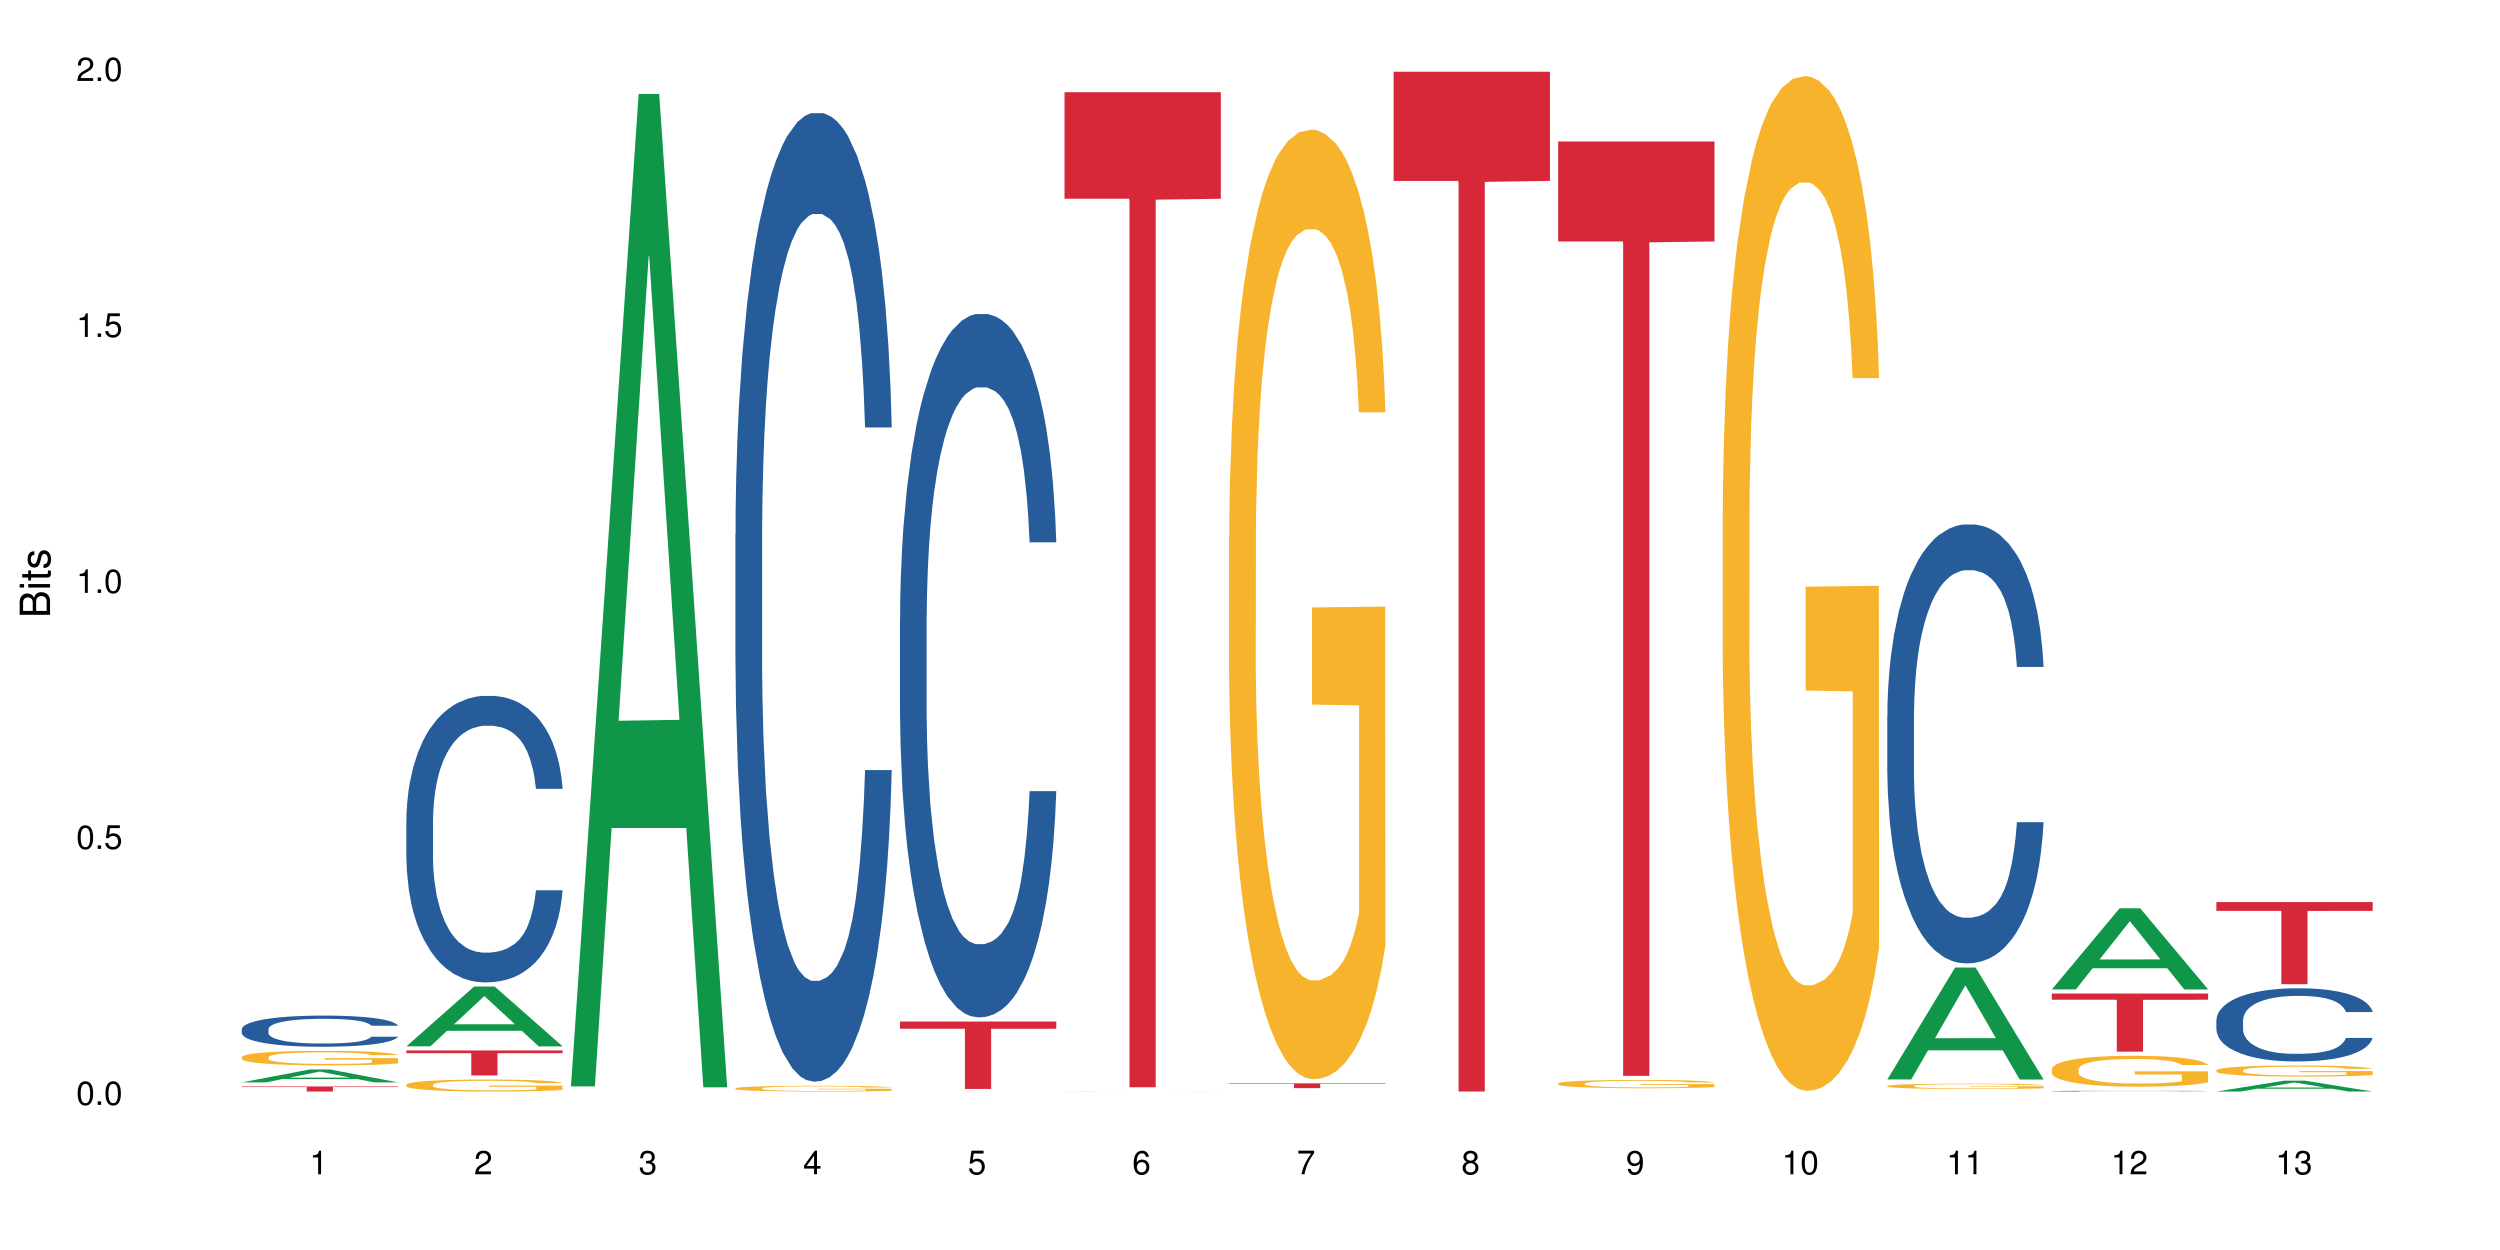 <?xml version="1.0" encoding="UTF-8"?>
<svg xmlns="http://www.w3.org/2000/svg" xmlns:xlink="http://www.w3.org/1999/xlink" width="720pt" height="360pt" viewBox="0 0 720 360" version="1.1">
<defs>
<g>
<symbol overflow="visible" id="glyph0-0">
<path style="stroke:none;" d=""/>
</symbol>
<symbol overflow="visible" id="glyph0-1">
<path style="stroke:none;" d="M 2.641 -6.797 C 2 -6.797 1.422 -6.531 1.078 -6.047 C 0.641 -5.453 0.406 -4.547 0.406 -3.297 C 0.406 -1 1.188 0.219 2.641 0.219 C 4.078 0.219 4.859 -1 4.859 -3.234 C 4.859 -4.562 4.656 -5.438 4.203 -6.047 C 3.844 -6.531 3.281 -6.797 2.641 -6.797 Z M 2.641 -6.047 C 3.547 -6.047 4 -5.125 4 -3.312 C 4 -1.375 3.562 -0.484 2.625 -0.484 C 1.734 -0.484 1.281 -1.422 1.281 -3.281 C 1.281 -5.141 1.734 -6.047 2.641 -6.047 Z M 2.641 -6.047 "/>
</symbol>
<symbol overflow="visible" id="glyph0-2">
<path style="stroke:none;" d="M 1.828 -1 L 0.828 -1 L 0.828 0 L 1.828 0 Z M 1.828 -1 "/>
</symbol>
<symbol overflow="visible" id="glyph0-3">
<path style="stroke:none;" d="M 4.562 -6.797 L 1.062 -6.797 L 0.547 -3.094 L 1.328 -3.094 C 1.719 -3.562 2.047 -3.734 2.578 -3.734 C 3.484 -3.734 4.062 -3.109 4.062 -2.094 C 4.062 -1.125 3.484 -0.531 2.578 -0.531 C 1.828 -0.531 1.375 -0.906 1.188 -1.672 L 0.328 -1.672 C 0.453 -1.109 0.547 -0.844 0.75 -0.594 C 1.125 -0.078 1.828 0.219 2.594 0.219 C 3.969 0.219 4.922 -0.781 4.922 -2.219 C 4.922 -3.562 4.031 -4.484 2.719 -4.484 C 2.25 -4.484 1.859 -4.359 1.469 -4.062 L 1.734 -5.969 L 4.562 -5.969 Z M 4.562 -6.797 "/>
</symbol>
<symbol overflow="visible" id="glyph0-4">
<path style="stroke:none;" d="M 2.484 -4.844 L 2.484 0 L 3.328 0 L 3.328 -6.797 L 2.766 -6.797 C 2.469 -5.75 2.281 -5.609 0.984 -5.453 L 0.984 -4.844 Z M 2.484 -4.844 "/>
</symbol>
<symbol overflow="visible" id="glyph0-5">
<path style="stroke:none;" d="M 4.859 -0.828 L 1.281 -0.828 C 1.359 -1.391 1.672 -1.75 2.5 -2.234 L 3.469 -2.75 C 4.406 -3.266 4.906 -3.969 4.906 -4.812 C 4.906 -5.375 4.672 -5.906 4.266 -6.266 C 3.859 -6.625 3.375 -6.797 2.719 -6.797 C 1.859 -6.797 1.219 -6.5 0.844 -5.922 C 0.609 -5.562 0.5 -5.125 0.484 -4.438 L 1.328 -4.438 C 1.359 -4.906 1.406 -5.188 1.531 -5.406 C 1.75 -5.812 2.188 -6.062 2.703 -6.062 C 3.469 -6.062 4.031 -5.516 4.031 -4.781 C 4.031 -4.25 3.719 -3.797 3.125 -3.438 L 2.234 -2.938 C 0.812 -2.141 0.406 -1.5 0.328 0 L 4.859 0 Z M 4.859 -0.828 "/>
</symbol>
<symbol overflow="visible" id="glyph0-6">
<path style="stroke:none;" d="M 2.125 -3.125 L 2.578 -3.125 C 3.516 -3.125 3.984 -2.703 3.984 -1.891 C 3.984 -1.031 3.469 -0.531 2.578 -0.531 C 1.656 -0.531 1.203 -0.984 1.156 -1.969 L 0.312 -1.969 C 0.344 -1.422 0.438 -1.078 0.609 -0.766 C 0.953 -0.109 1.625 0.219 2.547 0.219 C 3.953 0.219 4.859 -0.609 4.859 -1.906 C 4.859 -2.766 4.516 -3.25 3.703 -3.516 C 4.344 -3.766 4.656 -4.25 4.656 -4.938 C 4.656 -6.109 3.875 -6.797 2.578 -6.797 C 1.203 -6.797 0.484 -6.047 0.453 -4.609 L 1.297 -4.609 C 1.312 -5.016 1.344 -5.25 1.453 -5.453 C 1.641 -5.828 2.062 -6.062 2.594 -6.062 C 3.344 -6.062 3.797 -5.625 3.797 -4.906 C 3.797 -4.422 3.609 -4.141 3.25 -3.984 C 3.016 -3.891 2.719 -3.844 2.125 -3.844 Z M 2.125 -3.125 "/>
</symbol>
<symbol overflow="visible" id="glyph0-7">
<path style="stroke:none;" d="M 3.141 -1.625 L 3.141 0 L 3.984 0 L 3.984 -1.625 L 4.984 -1.625 L 4.984 -2.391 L 3.984 -2.391 L 3.984 -6.797 L 3.359 -6.797 L 0.266 -2.516 L 0.266 -1.625 Z M 3.141 -2.391 L 1 -2.391 L 3.141 -5.359 Z M 3.141 -2.391 "/>
</symbol>
<symbol overflow="visible" id="glyph0-8">
<path style="stroke:none;" d="M 4.781 -5.031 C 4.609 -6.141 3.891 -6.797 2.844 -6.797 C 2.094 -6.797 1.422 -6.438 1.031 -5.828 C 0.609 -5.172 0.406 -4.344 0.406 -3.094 C 0.406 -1.953 0.578 -1.234 0.984 -0.625 C 1.359 -0.078 1.953 0.219 2.703 0.219 C 3.984 0.219 4.922 -0.734 4.922 -2.078 C 4.922 -3.344 4.062 -4.234 2.844 -4.234 C 2.172 -4.234 1.641 -3.969 1.281 -3.469 C 1.281 -5.125 1.828 -6.047 2.797 -6.047 C 3.391 -6.047 3.797 -5.672 3.938 -5.031 Z M 2.734 -3.484 C 3.547 -3.484 4.062 -2.922 4.062 -2 C 4.062 -1.156 3.484 -0.531 2.703 -0.531 C 1.922 -0.531 1.328 -1.188 1.328 -2.047 C 1.328 -2.891 1.906 -3.484 2.734 -3.484 Z M 2.734 -3.484 "/>
</symbol>
<symbol overflow="visible" id="glyph0-9">
<path style="stroke:none;" d="M 4.984 -6.797 L 0.438 -6.797 L 0.438 -5.969 L 4.109 -5.969 C 2.5 -3.656 1.828 -2.234 1.328 0 L 2.219 0 C 2.594 -2.172 3.453 -4.047 4.984 -6.094 Z M 4.984 -6.797 "/>
</symbol>
<symbol overflow="visible" id="glyph0-10">
<path style="stroke:none;" d="M 3.75 -3.578 C 4.453 -4 4.688 -4.344 4.688 -4.984 C 4.688 -6.047 3.844 -6.797 2.641 -6.797 C 1.438 -6.797 0.594 -6.047 0.594 -4.984 C 0.594 -4.359 0.828 -4.016 1.516 -3.578 C 0.734 -3.203 0.359 -2.641 0.359 -1.891 C 0.359 -0.641 1.297 0.219 2.641 0.219 C 3.984 0.219 4.922 -0.641 4.922 -1.875 C 4.922 -2.641 4.531 -3.203 3.75 -3.578 Z M 2.641 -6.047 C 3.359 -6.047 3.812 -5.625 3.812 -4.969 C 3.812 -4.344 3.344 -3.922 2.641 -3.922 C 1.922 -3.922 1.453 -4.344 1.453 -4.984 C 1.453 -5.625 1.922 -6.047 2.641 -6.047 Z M 2.641 -3.203 C 3.484 -3.203 4.062 -2.672 4.062 -1.875 C 4.062 -1.062 3.484 -0.531 2.625 -0.531 C 1.797 -0.531 1.219 -1.078 1.219 -1.875 C 1.219 -2.672 1.797 -3.203 2.641 -3.203 Z M 2.641 -3.203 "/>
</symbol>
<symbol overflow="visible" id="glyph0-11">
<path style="stroke:none;" d="M 0.516 -1.547 C 0.672 -0.438 1.406 0.219 2.438 0.219 C 3.188 0.219 3.859 -0.141 4.266 -0.75 C 4.688 -1.406 4.891 -2.25 4.891 -3.484 C 4.891 -4.625 4.703 -5.359 4.312 -5.953 C 3.938 -6.5 3.344 -6.797 2.594 -6.797 C 1.297 -6.797 0.359 -5.844 0.359 -4.516 C 0.359 -3.25 1.234 -2.344 2.453 -2.344 C 3.094 -2.344 3.562 -2.578 4.016 -3.109 C 4 -1.453 3.469 -0.531 2.5 -0.531 C 1.906 -0.531 1.484 -0.906 1.359 -1.547 Z M 2.578 -6.062 C 3.375 -6.062 3.969 -5.406 3.969 -4.531 C 3.969 -3.688 3.375 -3.094 2.547 -3.094 C 1.734 -3.094 1.234 -3.672 1.234 -4.578 C 1.234 -5.438 1.797 -6.062 2.578 -6.062 Z M 2.578 -6.062 "/>
</symbol>
<symbol overflow="visible" id="glyph1-0">
<path style="stroke:none;" d=""/>
</symbol>
<symbol overflow="visible" id="glyph1-1">
<path style="stroke:none;" d="M 0 -0.953 L 0 -4.891 C 0 -5.719 -0.234 -6.344 -0.734 -6.797 C -1.188 -7.234 -1.812 -7.469 -2.5 -7.469 C -3.547 -7.469 -4.188 -7 -4.625 -5.875 C -4.984 -6.672 -5.641 -7.094 -6.531 -7.094 C -7.156 -7.094 -7.734 -6.859 -8.141 -6.391 C -8.562 -5.938 -8.75 -5.344 -8.75 -4.5 L -8.75 -0.953 Z M -4.984 -2.062 L -7.766 -2.062 L -7.766 -4.219 C -7.766 -4.844 -7.688 -5.203 -7.453 -5.5 C -7.219 -5.812 -6.859 -5.969 -6.375 -5.969 C -5.906 -5.969 -5.531 -5.812 -5.297 -5.5 C -5.062 -5.203 -4.984 -4.844 -4.984 -4.219 Z M -0.984 -2.062 L -4 -2.062 L -4 -4.781 C -4 -5.328 -3.859 -5.688 -3.578 -5.953 C -3.297 -6.219 -2.922 -6.359 -2.484 -6.359 C -2.062 -6.359 -1.688 -6.219 -1.406 -5.953 C -1.109 -5.688 -0.984 -5.328 -0.984 -4.781 Z M -0.984 -2.062 "/>
</symbol>
<symbol overflow="visible" id="glyph1-2">
<path style="stroke:none;" d="M -6.281 -1.797 L -6.281 -0.797 L 0 -0.797 L 0 -1.797 Z M -8.75 -1.797 L -8.75 -0.797 L -7.484 -0.797 L -7.484 -1.797 Z M -8.75 -1.797 "/>
</symbol>
<symbol overflow="visible" id="glyph1-3">
<path style="stroke:none;" d="M -6.281 -3.047 L -6.281 -2.016 L -8.016 -2.016 L -8.016 -1.016 L -6.281 -1.016 L -6.281 -0.172 L -5.469 -0.172 L -5.469 -1.016 L -0.719 -1.016 C -0.078 -1.016 0.281 -1.453 0.281 -2.234 C 0.281 -2.469 0.25 -2.719 0.188 -3.047 L -0.641 -3.047 C -0.609 -2.922 -0.594 -2.766 -0.594 -2.562 C -0.594 -2.141 -0.719 -2.016 -1.156 -2.016 L -5.469 -2.016 L -5.469 -3.047 Z M -6.281 -3.047 "/>
</symbol>
<symbol overflow="visible" id="glyph1-4">
<path style="stroke:none;" d="M -4.531 -5.25 C -5.766 -5.25 -6.469 -4.422 -6.469 -2.969 C -6.469 -1.516 -5.719 -0.562 -4.547 -0.562 C -3.562 -0.562 -3.094 -1.062 -2.734 -2.562 L -2.516 -3.484 C -2.344 -4.188 -2.094 -4.469 -1.625 -4.469 C -1.047 -4.469 -0.641 -3.875 -0.641 -3 C -0.641 -2.453 -0.797 -2 -1.062 -1.75 C -1.25 -1.594 -1.422 -1.531 -1.875 -1.469 L -1.875 -0.406 C -0.422 -0.453 0.281 -1.266 0.281 -2.922 C 0.281 -4.5 -0.5 -5.516 -1.719 -5.516 C -2.656 -5.516 -3.172 -4.984 -3.469 -3.734 L -3.703 -2.766 C -3.891 -1.953 -4.156 -1.609 -4.594 -1.609 C -5.172 -1.609 -5.547 -2.125 -5.547 -2.938 C -5.547 -3.75 -5.203 -4.172 -4.531 -4.203 Z M -4.531 -5.25 "/>
</symbol>
</g>
</defs>
<g id="surface90925">
<rect x="0" y="0" width="720" height="360" style="fill:rgb(100%,100%,100%);fill-opacity:1;stroke:none;"/>
<path style=" stroke:none;fill-rule:nonzero;fill:rgb(6.275%,58.824%,28.235%);fill-opacity:1;" d="M 69.629 311.727 L 69.676 311.723 L 89.156 308.012 L 95.074 308.012 L 114.648 311.73 L 107.773 311.73 L 102.867 310.762 L 81.367 310.762 L 76.555 311.727 L 69.629 311.727 L 83.434 310.359 L 100.895 310.355 L 92.188 308.617 L 92.09 308.613 L 91.996 308.625 L 83.387 310.355 L 83.434 310.359 Z M 69.629 311.727 "/>
<path style=" stroke:none;fill-rule:nonzero;fill:rgb(14.51%,36.078%,60%);fill-opacity:1;" d="M 69.629 296.398 L 69.684 296.391 L 69.684 296.191 L 69.848 295.883 L 70.234 295.488 L 70.617 295.219 L 71.605 294.734 L 72.977 294.27 L 74.406 293.906 L 75.449 293.695 L 76.383 293.531 L 78.523 293.227 L 79.895 293.07 L 81.379 292.934 L 83.191 292.793 L 84.508 292.711 L 87.473 292.578 L 89.668 292.523 L 91.371 292.496 L 95.051 292.496 L 97.246 292.531 L 98.84 292.57 L 100.594 292.637 L 102.078 292.711 L 104.656 292.891 L 106.965 293.121 L 108.008 293.25 L 109.652 293.504 L 110.918 293.75 L 111.797 293.965 L 112.785 294.27 L 113.66 294.637 L 114.32 295.055 L 114.648 295.406 L 106.965 295.406 L 106.578 295.078 L 106.141 294.824 L 105.316 294.488 L 104.492 294.25 L 103.34 294.012 L 102.297 293.859 L 100.871 293.703 L 99.605 293.605 L 98.289 293.531 L 97.027 293.48 L 94.609 293.434 L 91.809 293.434 L 90.766 293.449 L 88.625 293.516 L 87.473 293.57 L 85.824 293.688 L 84.672 293.793 L 83.301 293.957 L 82.367 294.094 L 81.215 294.309 L 80.391 294.496 L 79.457 294.766 L 78.906 294.973 L 78.414 295.203 L 77.977 295.473 L 77.645 295.758 L 77.426 296.062 L 77.316 296.355 L 77.316 297.625 L 77.426 297.922 L 77.699 298.266 L 78.414 298.766 L 79.457 299.199 L 80.664 299.543 L 81.816 299.789 L 82.477 299.906 L 83.355 300.035 L 84.727 300.199 L 86.703 300.363 L 87.855 300.43 L 89.613 300.496 L 91.426 300.527 L 93.844 300.527 L 95.984 300.496 L 97.41 300.453 L 98.895 300.387 L 100.926 300.25 L 102.188 300.117 L 103.285 299.961 L 104.109 299.805 L 104.656 299.676 L 105.48 299.422 L 106.141 299.145 L 106.633 298.855 L 106.965 298.578 L 114.648 298.578 L 114.32 298.906 L 113.828 299.223 L 113.332 299.461 L 112.562 299.75 L 111.688 300.004 L 110.422 300.289 L 109.379 300.477 L 108.008 300.684 L 106.746 300.84 L 105.371 300.977 L 103.34 301.141 L 102.023 301.223 L 100.594 301.297 L 98.895 301.363 L 96.75 301.422 L 94.445 301.453 L 92.305 301.461 L 90 301.445 L 88.297 301.414 L 86.047 301.34 L 83.246 301.191 L 81.215 301.035 L 79.621 300.879 L 78.25 300.715 L 76.711 300.496 L 74.734 300.133 L 73.527 299.855 L 72.703 299.625 L 71.77 299.305 L 71.113 299.02 L 70.344 298.562 L 69.793 297.98 L 69.629 297.527 Z M 69.629 296.398 "/>
<path style=" stroke:none;fill-rule:nonzero;fill:rgb(96.863%,70.196%,16.863%);fill-opacity:1;" d="M 69.629 304.438 L 69.684 304.434 L 69.684 304.355 L 69.902 304.184 L 70.453 303.945 L 71.168 303.75 L 71.934 303.598 L 72.43 303.516 L 73.254 303.402 L 73.965 303.316 L 75.777 303.145 L 78.086 302.984 L 79.348 302.918 L 80.773 302.852 L 82.805 302.777 L 83.738 302.75 L 86.594 302.691 L 89.832 302.652 L 93.402 302.641 L 95.051 302.645 L 97.301 302.66 L 100.375 302.703 L 102.133 302.742 L 103.504 302.777 L 104.934 302.828 L 106.688 302.906 L 108.336 302.996 L 109.652 303.09 L 110.973 303.203 L 112.07 303.324 L 113.004 303.461 L 113.828 303.621 L 114.32 303.754 L 114.648 303.887 L 107.02 303.887 L 106.578 303.754 L 106.086 303.652 L 105.262 303.523 L 104.438 303.434 L 103.613 303.359 L 102.078 303.262 L 100.758 303.199 L 99.113 303.145 L 97.52 303.113 L 95.707 303.09 L 94.609 303.082 L 91.699 303.082 L 89.066 303.109 L 87.527 303.137 L 86.43 303.168 L 84.891 303.227 L 83.961 303.273 L 83.41 303.305 L 81.762 303.422 L 80.664 303.527 L 80.062 303.602 L 79.293 303.715 L 78.742 303.82 L 78.141 303.973 L 77.809 304.086 L 77.371 304.348 L 77.316 305.035 L 77.48 305.184 L 77.809 305.34 L 78.25 305.477 L 78.906 305.621 L 79.566 305.734 L 80.719 305.883 L 81.707 305.98 L 82.477 306.047 L 83.961 306.148 L 84.562 306.184 L 85.992 306.254 L 87.473 306.309 L 89.285 306.352 L 90.656 306.375 L 92.855 306.395 L 95.652 306.395 L 98.949 306.371 L 101.035 306.34 L 102.461 306.312 L 103.395 306.285 L 104.547 306.242 L 105.371 306.203 L 106.141 306.16 L 107.074 306.098 L 107.074 305.184 L 93.512 305.18 L 93.512 304.75 L 114.594 304.746 L 114.648 306.242 L 113.496 306.344 L 112.07 306.445 L 110.699 306.52 L 109.27 306.586 L 107.238 306.66 L 105.59 306.703 L 103.066 306.758 L 100.758 306.793 L 98.344 306.816 L 96.203 306.828 L 93.676 306.832 L 91.426 306.824 L 89.012 306.801 L 87.09 306.77 L 85.332 306.73 L 83.574 306.684 L 81.379 306.602 L 79.953 306.535 L 78.469 306.457 L 76.988 306.359 L 75.668 306.258 L 74.789 306.176 L 73.91 306.086 L 72.977 305.969 L 72.102 305.84 L 71.441 305.723 L 70.836 305.586 L 70.398 305.461 L 69.957 305.289 L 69.738 305.152 L 69.629 305.031 Z M 69.629 304.438 "/>
<path style=" stroke:none;fill-rule:nonzero;fill:rgb(83.922%,15.686%,22.353%);fill-opacity:1;" d="M 69.629 312.91 L 114.648 312.91 L 114.648 313.066 L 95.887 313.066 L 95.887 314.371 L 88.34 314.371 L 88.34 313.07 L 88.23 313.066 L 69.629 313.066 Z M 69.629 312.91 "/>
<path style=" stroke:none;fill-rule:nonzero;fill:rgb(6.275%,58.824%,28.235%);fill-opacity:1;" d="M 117.02 301.348 L 117.066 301.332 L 136.547 284.117 L 142.465 284.117 L 162.039 301.363 L 155.164 301.363 L 150.258 296.863 L 128.758 296.863 L 123.945 301.348 L 117.02 301.348 L 130.824 295 L 148.285 294.984 L 139.578 286.934 L 139.48 286.918 L 139.387 286.965 L 130.777 294.984 L 130.824 295 Z M 117.02 301.348 "/>
<path style=" stroke:none;fill-rule:nonzero;fill:rgb(14.51%,36.078%,60%);fill-opacity:1;" d="M 117.02 236.324 L 117.074 236.25 L 117.074 234.438 L 117.238 231.57 L 117.625 227.953 L 118.008 225.461 L 118.996 221.012 L 120.367 216.715 L 121.797 213.395 L 122.84 211.434 L 123.773 209.926 L 125.914 207.133 L 127.285 205.699 L 128.77 204.418 L 130.582 203.137 L 131.898 202.383 L 134.863 201.176 L 137.059 200.648 L 138.762 200.422 L 142.441 200.422 L 144.637 200.723 L 146.23 201.102 L 147.984 201.703 L 149.469 202.383 L 152.047 204.043 L 154.355 206.152 L 155.398 207.359 L 157.043 209.699 L 158.309 211.961 L 159.188 213.922 L 160.176 216.715 L 161.051 220.105 L 161.711 223.953 L 162.039 227.195 L 154.355 227.195 L 153.969 224.18 L 153.531 221.844 L 152.707 218.75 L 151.883 216.562 L 150.73 214.375 L 149.688 212.941 L 148.262 211.508 L 146.996 210.602 L 145.68 209.926 L 144.418 209.473 L 142 209.02 L 139.199 209.02 L 138.156 209.172 L 136.016 209.773 L 134.863 210.301 L 133.215 211.359 L 132.062 212.34 L 130.691 213.848 L 129.758 215.129 L 128.605 217.09 L 127.781 218.824 L 126.848 221.312 L 126.297 223.199 L 125.805 225.312 L 125.367 227.801 L 125.035 230.441 L 124.816 233.23 L 124.707 235.945 L 124.707 247.637 L 124.816 250.352 L 125.09 253.52 L 125.805 258.121 L 126.848 262.121 L 128.055 265.285 L 129.207 267.551 L 129.867 268.605 L 130.746 269.812 L 132.117 271.32 L 134.094 272.828 L 135.246 273.434 L 137.004 274.035 L 138.816 274.34 L 141.234 274.34 L 143.375 274.035 L 144.801 273.66 L 146.285 273.055 L 148.316 271.773 L 149.578 270.566 L 150.676 269.133 L 151.5 267.699 L 152.047 266.492 L 152.871 264.156 L 153.531 261.59 L 154.023 258.953 L 154.355 256.387 L 162.039 256.387 L 161.711 259.402 L 161.219 262.344 L 160.723 264.531 L 159.953 267.172 L 159.074 269.512 L 157.812 272.152 L 156.77 273.887 L 155.398 275.77 L 154.137 277.203 L 152.762 278.488 L 150.73 279.996 L 149.414 280.75 L 147.984 281.43 L 146.285 282.031 L 144.141 282.559 L 141.836 282.859 L 139.695 282.938 L 137.391 282.785 L 135.688 282.484 L 133.438 281.805 L 130.637 280.449 L 128.605 279.016 L 127.012 277.582 L 125.641 276.074 L 124.102 274.035 L 122.125 270.719 L 120.918 268.152 L 120.094 266.043 L 119.16 263.102 L 118.504 260.461 L 117.734 256.234 L 117.184 250.879 L 117.02 246.73 Z M 117.02 236.324 "/>
<path style=" stroke:none;fill-rule:nonzero;fill:rgb(96.863%,70.196%,16.863%);fill-opacity:1;" d="M 117.02 312.391 L 117.074 312.387 L 117.074 312.324 L 117.293 312.18 L 117.844 311.984 L 118.559 311.824 L 119.324 311.695 L 119.82 311.629 L 120.645 311.535 L 121.355 311.465 L 123.168 311.324 L 125.477 311.191 L 126.738 311.133 L 128.164 311.078 L 130.195 311.02 L 131.129 310.996 L 133.984 310.945 L 137.223 310.914 L 140.793 310.906 L 142.441 310.906 L 144.691 310.922 L 147.766 310.957 L 149.523 310.988 L 150.895 311.02 L 152.324 311.059 L 154.078 311.125 L 155.727 311.199 L 157.043 311.273 L 158.363 311.371 L 159.461 311.473 L 160.395 311.582 L 161.219 311.715 L 161.711 311.824 L 162.039 311.938 L 154.41 311.938 L 153.969 311.824 L 153.477 311.742 L 152.652 311.637 L 151.828 311.559 L 151.004 311.5 L 149.469 311.418 L 148.148 311.367 L 146.504 311.324 L 144.91 311.293 L 143.098 311.273 L 142 311.27 L 139.09 311.27 L 136.457 311.289 L 134.918 311.316 L 133.82 311.34 L 132.281 311.391 L 131.352 311.426 L 130.801 311.453 L 129.152 311.551 L 128.055 311.641 L 127.453 311.699 L 126.684 311.793 L 126.133 311.879 L 125.531 312.008 L 125.199 312.102 L 124.762 312.316 L 124.707 312.887 L 124.871 313.008 L 125.199 313.137 L 125.641 313.25 L 126.297 313.371 L 126.957 313.461 L 128.109 313.586 L 129.098 313.668 L 129.867 313.723 L 131.352 313.809 L 131.953 313.836 L 133.383 313.895 L 134.863 313.938 L 136.676 313.977 L 138.047 313.992 L 140.246 314.012 L 143.043 314.012 L 146.34 313.992 L 148.426 313.965 L 149.852 313.941 L 150.785 313.918 L 151.938 313.883 L 152.762 313.852 L 153.531 313.816 L 154.465 313.762 L 154.465 313.008 L 140.902 313.004 L 140.902 312.648 L 161.984 312.645 L 162.039 313.883 L 160.887 313.969 L 159.461 314.051 L 158.086 314.113 L 156.66 314.168 L 154.629 314.227 L 152.98 314.266 L 150.457 314.309 L 148.148 314.34 L 145.734 314.359 L 143.594 314.367 L 141.066 314.371 L 138.816 314.363 L 136.402 314.344 L 134.48 314.32 L 132.723 314.289 L 130.965 314.246 L 128.77 314.18 L 127.34 314.125 L 125.859 314.059 L 124.379 313.98 L 123.059 313.895 L 122.18 313.828 L 121.301 313.754 L 120.367 313.66 L 119.492 313.551 L 118.832 313.453 L 118.227 313.344 L 117.789 313.238 L 117.348 313.094 L 117.129 312.98 L 117.02 312.883 Z M 117.02 312.391 "/>
<path style=" stroke:none;fill-rule:nonzero;fill:rgb(83.922%,15.686%,22.353%);fill-opacity:1;" d="M 117.02 302.543 L 162.039 302.543 L 162.039 303.312 L 143.277 303.32 L 143.277 309.727 L 135.73 309.727 L 135.73 303.324 L 135.617 303.312 L 117.02 303.312 Z M 117.02 302.543 "/>
<path style=" stroke:none;fill-rule:nonzero;fill:rgb(6.275%,58.824%,28.235%);fill-opacity:1;" d="M 164.41 312.891 L 164.457 312.621 L 183.938 27.047 L 189.855 27.047 L 209.43 313.16 L 202.555 313.16 L 197.648 238.473 L 176.148 238.473 L 171.336 312.891 L 164.41 312.891 L 178.215 207.578 L 195.676 207.312 L 186.969 73.793 L 186.871 73.523 L 186.777 74.328 L 178.168 207.312 L 178.215 207.578 Z M 164.41 312.891 "/>
<path style=" stroke:none;fill-rule:nonzero;fill:rgb(14.51%,36.078%,60%);fill-opacity:1;" d="M 211.801 153.961 L 211.855 153.707 L 211.855 147.586 L 212.02 137.898 L 212.406 125.66 L 212.789 117.246 L 213.777 102.203 L 215.148 87.668 L 216.578 76.449 L 217.621 69.82 L 218.555 64.723 L 220.695 55.289 L 222.066 50.441 L 223.551 46.109 L 225.363 41.773 L 226.68 39.223 L 229.645 35.145 L 231.84 33.359 L 233.543 32.594 L 237.223 32.594 L 239.418 33.613 L 241.012 34.891 L 242.766 36.93 L 244.25 39.223 L 246.828 44.832 L 249.137 51.973 L 250.18 56.051 L 251.824 63.957 L 253.09 71.605 L 253.969 78.234 L 254.957 87.668 L 255.832 99.145 L 256.492 112.148 L 256.82 123.109 L 249.137 123.109 L 248.75 112.91 L 248.312 105.008 L 247.488 94.555 L 246.664 87.16 L 245.512 79.766 L 244.469 74.922 L 243.043 70.074 L 241.777 67.016 L 240.461 64.723 L 239.199 63.191 L 236.781 61.66 L 233.98 61.66 L 232.938 62.172 L 230.797 64.211 L 229.645 65.996 L 227.996 69.566 L 226.844 72.879 L 225.473 77.98 L 224.539 82.316 L 223.387 88.945 L 222.562 94.809 L 221.629 103.223 L 221.078 109.598 L 220.586 116.734 L 220.145 125.148 L 219.816 134.074 L 219.598 143.508 L 219.488 152.688 L 219.488 192.207 L 219.598 201.387 L 219.871 212.098 L 220.586 227.648 L 221.629 241.164 L 222.836 251.871 L 223.988 259.52 L 224.648 263.09 L 225.527 267.172 L 226.898 272.27 L 228.875 277.367 L 230.027 279.41 L 231.785 281.449 L 233.598 282.469 L 236.012 282.469 L 238.156 281.449 L 239.582 280.172 L 241.066 278.133 L 243.098 273.801 L 244.359 269.719 L 245.457 264.875 L 246.281 260.031 L 246.828 255.953 L 247.652 248.047 L 248.312 239.379 L 248.805 230.453 L 249.137 221.785 L 256.82 221.785 L 256.492 231.984 L 256 241.93 L 255.504 249.32 L 254.734 258.246 L 253.855 266.148 L 252.594 275.074 L 251.551 280.938 L 250.18 287.312 L 248.914 292.156 L 247.543 296.492 L 245.512 301.59 L 244.195 304.141 L 242.766 306.438 L 241.066 308.477 L 238.922 310.262 L 236.617 311.281 L 234.477 311.535 L 232.172 311.027 L 230.469 310.004 L 228.219 307.711 L 225.418 303.121 L 223.387 298.277 L 221.793 293.434 L 220.422 288.332 L 218.883 281.449 L 216.906 270.23 L 215.699 261.562 L 214.875 254.422 L 213.941 244.477 L 213.285 235.555 L 212.516 221.273 L 211.965 203.172 L 211.801 189.148 Z M 211.801 153.961 "/>
<path style=" stroke:none;fill-rule:nonzero;fill:rgb(96.863%,70.196%,16.863%);fill-opacity:1;" d="M 211.801 313.426 L 211.855 313.422 L 211.855 313.391 L 212.074 313.324 L 212.625 313.23 L 213.34 313.152 L 214.105 313.094 L 214.602 313.062 L 215.426 313.016 L 216.137 312.984 L 217.949 312.914 L 220.258 312.852 L 221.52 312.824 L 222.945 312.797 L 224.977 312.77 L 225.91 312.758 L 228.766 312.734 L 232.004 312.719 L 235.574 312.715 L 237.223 312.715 L 239.473 312.723 L 242.547 312.738 L 244.305 312.754 L 245.676 312.77 L 247.105 312.789 L 248.859 312.82 L 250.508 312.855 L 251.824 312.891 L 253.145 312.938 L 254.242 312.984 L 255.176 313.039 L 256 313.102 L 256.492 313.156 L 256.82 313.207 L 249.191 313.207 L 248.75 313.156 L 248.258 313.113 L 247.434 313.062 L 246.609 313.027 L 245.785 313 L 244.25 312.961 L 242.93 312.938 L 241.285 312.914 L 239.691 312.902 L 237.879 312.891 L 233.871 312.891 L 231.238 312.898 L 229.699 312.91 L 228.602 312.922 L 227.062 312.945 L 226.133 312.965 L 225.582 312.977 L 223.934 313.023 L 222.836 313.066 L 222.234 313.094 L 221.465 313.141 L 220.914 313.18 L 220.312 313.242 L 219.98 313.285 L 219.543 313.391 L 219.488 313.66 L 219.652 313.719 L 219.98 313.781 L 220.422 313.836 L 221.078 313.895 L 221.738 313.938 L 222.891 313.996 L 223.879 314.035 L 224.648 314.062 L 226.133 314.102 L 226.734 314.113 L 228.164 314.141 L 229.645 314.164 L 231.457 314.184 L 232.828 314.191 L 235.023 314.199 L 237.824 314.199 L 241.121 314.188 L 243.207 314.176 L 244.633 314.164 L 245.566 314.156 L 246.719 314.137 L 247.543 314.121 L 248.312 314.105 L 249.246 314.082 L 249.246 313.719 L 235.684 313.719 L 235.684 313.547 L 256.766 313.547 L 256.82 314.137 L 255.668 314.18 L 254.242 314.219 L 252.867 314.25 L 251.441 314.273 L 249.41 314.301 L 247.762 314.32 L 245.238 314.344 L 242.93 314.355 L 240.516 314.363 L 238.375 314.371 L 235.848 314.371 L 233.598 314.367 L 231.184 314.359 L 229.262 314.348 L 227.504 314.332 L 225.746 314.312 L 223.551 314.281 L 222.121 314.254 L 220.641 314.223 L 219.156 314.184 L 217.84 314.145 L 216.961 314.113 L 216.082 314.074 L 215.148 314.031 L 214.273 313.98 L 213.613 313.934 L 213.008 313.879 L 212.57 313.828 L 212.129 313.762 L 211.91 313.707 L 211.801 313.66 Z M 211.801 313.426 "/>
<path style=" stroke:none;fill-rule:nonzero;fill:rgb(14.51%,36.078%,60%);fill-opacity:1;" d="M 259.191 178.594 L 259.246 178.406 L 259.246 173.965 L 259.41 166.926 L 259.797 158.039 L 260.18 151.93 L 261.168 141.004 L 262.539 130.449 L 263.969 122.301 L 265.012 117.488 L 265.945 113.781 L 268.086 106.934 L 269.457 103.414 L 270.941 100.266 L 272.754 97.117 L 274.07 95.266 L 277.035 92.305 L 279.23 91.008 L 280.934 90.453 L 284.613 90.453 L 286.809 91.191 L 288.398 92.117 L 290.156 93.602 L 291.641 95.266 L 294.219 99.34 L 296.527 104.523 L 297.57 107.488 L 299.215 113.227 L 300.48 118.781 L 301.359 123.598 L 302.348 130.449 L 303.223 138.781 L 303.883 148.223 L 304.211 156.188 L 296.527 156.188 L 296.141 148.781 L 295.703 143.039 L 294.879 135.449 L 294.055 130.078 L 292.902 124.707 L 291.859 121.191 L 290.434 117.672 L 289.168 115.449 L 287.852 113.781 L 286.59 112.672 L 284.172 111.562 L 281.371 111.562 L 280.328 111.93 L 278.188 113.414 L 277.035 114.707 L 275.387 117.301 L 274.234 119.707 L 272.863 123.41 L 271.93 126.559 L 270.777 131.375 L 269.953 135.633 L 269.02 141.742 L 268.469 146.371 L 267.977 151.559 L 267.535 157.668 L 267.207 164.148 L 266.988 171 L 266.879 177.668 L 266.879 206.367 L 266.988 213.035 L 267.262 220.812 L 267.977 232.105 L 269.02 241.918 L 270.227 249.695 L 271.379 255.254 L 272.039 257.844 L 272.918 260.809 L 274.289 264.512 L 276.266 268.215 L 277.418 269.695 L 279.176 271.176 L 280.988 271.918 L 283.402 271.918 L 285.547 271.176 L 286.973 270.25 L 288.457 268.77 L 290.488 265.621 L 291.75 262.66 L 292.848 259.141 L 293.672 255.621 L 294.219 252.66 L 295.043 246.918 L 295.703 240.625 L 296.195 234.145 L 296.527 227.848 L 304.211 227.848 L 303.883 235.254 L 303.391 242.477 L 302.895 247.844 L 302.125 254.324 L 301.246 260.066 L 299.984 266.547 L 298.941 270.805 L 297.57 275.434 L 296.305 278.953 L 294.934 282.102 L 292.902 285.805 L 291.586 287.656 L 290.156 289.324 L 288.457 290.805 L 286.312 292.102 L 284.008 292.84 L 281.867 293.027 L 279.562 292.656 L 277.859 291.914 L 275.609 290.25 L 272.809 286.914 L 270.777 283.398 L 269.184 279.879 L 267.812 276.176 L 266.273 271.176 L 264.297 263.027 L 263.09 256.734 L 262.266 251.547 L 261.332 244.328 L 260.676 237.848 L 259.906 227.477 L 259.355 214.328 L 259.191 204.145 Z M 259.191 178.594 "/>
<path style=" stroke:none;fill-rule:nonzero;fill:rgb(83.922%,15.686%,22.353%);fill-opacity:1;" d="M 259.191 294.207 L 304.211 294.207 L 304.211 296.285 L 285.449 296.301 L 285.449 313.613 L 277.898 313.613 L 277.898 296.32 L 277.789 296.285 L 259.191 296.285 Z M 259.191 294.207 "/>
<path style=" stroke:none;fill-rule:nonzero;fill:rgb(96.863%,70.196%,16.863%);fill-opacity:1;" d="M 306.582 314.336 L 306.637 314.336 L 306.637 314.332 L 306.855 314.332 L 307.406 314.328 L 308.121 314.324 L 308.887 314.32 L 309.383 314.32 L 310.207 314.316 L 310.918 314.316 L 312.73 314.312 L 316.301 314.312 L 317.727 314.309 L 341.887 314.309 L 343.641 314.312 L 346.605 314.312 L 347.926 314.316 L 349.023 314.316 L 349.957 314.32 L 350.781 314.32 L 351.273 314.324 L 351.602 314.324 L 343.531 314.324 L 343.039 314.32 L 341.391 314.32 L 340.566 314.316 L 337.711 314.316 L 336.066 314.312 L 324.48 314.312 L 323.383 314.316 L 320.363 314.316 L 318.715 314.32 L 317.016 314.32 L 316.246 314.324 L 315.695 314.324 L 315.094 314.328 L 314.762 314.328 L 314.324 314.332 L 314.27 314.344 L 314.434 314.344 L 314.762 314.348 L 315.203 314.352 L 315.859 314.352 L 316.52 314.355 L 317.672 314.355 L 318.66 314.359 L 321.516 314.359 L 322.945 314.363 L 341.5 314.363 L 342.324 314.359 L 344.027 314.359 L 344.027 314.344 L 330.465 314.344 L 330.465 314.34 L 351.547 314.34 L 351.602 314.363 L 349.023 314.363 L 347.648 314.367 L 342.543 314.367 L 340.02 314.371 L 324.043 314.371 L 322.285 314.367 L 316.902 314.367 L 315.422 314.363 L 312.621 314.363 L 311.742 314.359 L 309.93 314.359 L 309.055 314.355 L 308.395 314.355 L 307.789 314.352 L 307.352 314.352 L 306.91 314.348 L 306.691 314.344 L 306.582 314.344 Z M 306.582 314.336 "/>
<path style=" stroke:none;fill-rule:nonzero;fill:rgb(83.922%,15.686%,22.353%);fill-opacity:1;" d="M 306.582 26.562 L 351.602 26.562 L 351.602 57.238 L 332.84 57.508 L 332.84 313.129 L 325.289 313.129 L 325.289 57.777 L 325.18 57.238 L 306.582 57.238 Z M 306.582 26.562 "/>
<path style=" stroke:none;fill-rule:nonzero;fill:rgb(96.863%,70.196%,16.863%);fill-opacity:1;" d="M 353.973 154.465 L 354.027 154.215 L 354.027 149.219 L 354.246 137.98 L 354.797 122.496 L 355.512 109.758 L 356.277 99.766 L 356.773 94.52 L 357.598 87.027 L 358.309 81.535 L 360.121 70.293 L 362.43 59.805 L 363.691 55.309 L 365.117 51.062 L 367.148 46.316 L 368.082 44.57 L 370.938 40.574 L 374.176 38.074 L 377.746 37.324 L 379.395 37.574 L 381.645 38.574 L 384.719 41.32 L 386.477 43.82 L 387.848 46.316 L 389.277 49.562 L 391.031 54.559 L 392.68 60.555 L 393.996 66.547 L 395.316 74.039 L 396.414 82.031 L 397.348 90.773 L 398.172 101.266 L 398.664 110.008 L 398.992 118.75 L 391.363 118.75 L 390.922 110.008 L 390.43 103.262 L 389.605 95.02 L 388.781 89.027 L 387.957 84.281 L 386.422 77.785 L 385.102 73.789 L 383.457 70.293 L 381.863 68.047 L 380.051 66.547 L 378.953 66.047 L 376.043 66.047 L 373.41 67.797 L 371.871 69.793 L 370.773 71.793 L 369.234 75.539 L 368.301 78.535 L 367.754 80.535 L 366.105 88.277 L 365.008 95.27 L 364.406 100.016 L 363.637 107.508 L 363.086 114.254 L 362.484 124.242 L 362.152 131.734 L 361.715 148.719 L 361.66 193.676 L 361.824 203.168 L 362.152 213.41 L 362.594 222.398 L 363.25 231.891 L 363.91 239.133 L 365.062 248.875 L 366.051 255.367 L 366.82 259.613 L 368.301 266.359 L 368.906 268.605 L 370.332 273.102 L 371.816 276.598 L 373.629 279.598 L 375 281.094 L 377.195 282.344 L 379.996 282.344 L 383.293 280.844 L 385.379 278.848 L 386.805 276.848 L 387.738 275.102 L 388.891 272.352 L 389.715 269.855 L 390.484 267.109 L 391.418 262.863 L 391.418 203.168 L 377.855 202.918 L 377.855 174.945 L 398.938 174.695 L 398.992 272.352 L 397.84 279.098 L 396.414 285.59 L 395.039 290.586 L 393.613 294.832 L 391.582 299.578 L 389.934 302.574 L 387.41 306.07 L 385.102 308.32 L 382.688 309.816 L 380.547 310.566 L 378.02 310.816 L 375.77 310.316 L 373.355 308.816 L 371.434 306.82 L 369.676 304.324 L 367.918 301.074 L 365.723 295.832 L 364.293 291.586 L 362.812 286.34 L 361.328 280.094 L 360.012 273.352 L 359.133 268.105 L 358.254 262.113 L 357.32 254.621 L 356.441 246.129 L 355.785 238.387 L 355.18 229.645 L 354.742 221.402 L 354.301 210.16 L 354.082 201.172 L 353.973 193.426 Z M 353.973 154.465 "/>
<path style=" stroke:none;fill-rule:nonzero;fill:rgb(83.922%,15.686%,22.353%);fill-opacity:1;" d="M 353.973 311.996 L 398.992 311.996 L 398.992 312.145 L 380.23 312.145 L 380.23 313.383 L 372.68 313.383 L 372.68 312.148 L 372.57 312.145 L 353.973 312.145 Z M 353.973 311.996 "/>
<path style=" stroke:none;fill-rule:nonzero;fill:rgb(83.922%,15.686%,22.353%);fill-opacity:1;" d="M 401.363 20.664 L 446.383 20.664 L 446.383 52.102 L 427.621 52.379 L 427.621 314.371 L 420.07 314.371 L 420.07 52.652 L 419.961 52.102 L 401.363 52.102 Z M 401.363 20.664 "/>
<path style=" stroke:none;fill-rule:nonzero;fill:rgb(96.863%,70.196%,16.863%);fill-opacity:1;" d="M 448.754 312.051 L 448.809 312.047 L 448.809 312.004 L 449.027 311.906 L 449.578 311.77 L 450.293 311.66 L 451.059 311.57 L 451.555 311.527 L 452.379 311.461 L 453.09 311.414 L 454.902 311.312 L 457.207 311.223 L 458.473 311.184 L 459.898 311.145 L 461.93 311.105 L 462.863 311.09 L 465.719 311.055 L 468.957 311.031 L 472.527 311.027 L 474.176 311.027 L 476.426 311.035 L 479.5 311.059 L 481.258 311.082 L 482.629 311.105 L 484.059 311.133 L 485.812 311.176 L 487.461 311.23 L 488.777 311.281 L 490.098 311.348 L 491.195 311.418 L 492.129 311.492 L 492.953 311.586 L 493.445 311.66 L 493.773 311.738 L 486.145 311.738 L 485.703 311.66 L 485.211 311.602 L 484.387 311.531 L 483.562 311.477 L 482.738 311.438 L 481.203 311.379 L 479.883 311.344 L 478.238 311.312 L 476.645 311.293 L 474.832 311.281 L 473.734 311.277 L 470.824 311.277 L 468.191 311.293 L 466.652 311.309 L 465.555 311.328 L 464.016 311.359 L 463.082 311.387 L 462.535 311.402 L 460.887 311.473 L 459.789 311.531 L 459.184 311.574 L 458.418 311.641 L 457.867 311.699 L 457.266 311.785 L 456.934 311.852 L 456.496 312 L 456.441 312.395 L 456.605 312.477 L 456.934 312.566 L 457.375 312.645 L 458.031 312.727 L 458.691 312.789 L 459.844 312.875 L 460.832 312.934 L 461.602 312.969 L 463.082 313.027 L 463.688 313.047 L 465.113 313.09 L 466.598 313.117 L 468.41 313.145 L 469.781 313.156 L 471.977 313.168 L 474.777 313.168 L 478.074 313.156 L 480.16 313.137 L 481.586 313.121 L 482.52 313.105 L 483.672 313.082 L 484.496 313.059 L 485.266 313.035 L 486.199 313 L 486.199 312.477 L 472.637 312.473 L 472.637 312.23 L 493.719 312.227 L 493.773 313.082 L 492.621 313.141 L 491.195 313.199 L 489.82 313.242 L 488.395 313.277 L 486.363 313.32 L 484.715 313.348 L 482.191 313.375 L 479.883 313.395 L 477.469 313.41 L 475.328 313.414 L 472.801 313.418 L 470.551 313.414 L 468.137 313.402 L 466.215 313.383 L 464.457 313.359 L 462.699 313.332 L 460.504 313.285 L 459.074 313.25 L 457.594 313.203 L 456.109 313.148 L 454.793 313.09 L 453.914 313.043 L 453.035 312.992 L 452.102 312.926 L 451.223 312.852 L 450.566 312.785 L 449.961 312.707 L 449.523 312.637 L 449.082 312.539 L 448.863 312.457 L 448.754 312.391 Z M 448.754 312.051 "/>
<path style=" stroke:none;fill-rule:nonzero;fill:rgb(83.922%,15.686%,22.353%);fill-opacity:1;" d="M 448.754 40.734 L 493.773 40.734 L 493.773 69.543 L 475.012 69.793 L 475.012 309.848 L 467.461 309.848 L 467.461 70.047 L 467.352 69.543 L 448.754 69.543 Z M 448.754 40.734 "/>
<path style=" stroke:none;fill-rule:nonzero;fill:rgb(96.863%,70.196%,16.863%);fill-opacity:1;" d="M 496.145 147.078 L 496.199 146.812 L 496.199 141.473 L 496.418 129.465 L 496.969 112.914 L 497.684 99.301 L 498.449 88.625 L 498.945 83.02 L 499.77 75.012 L 500.48 69.141 L 502.293 57.129 L 504.598 45.922 L 505.863 41.117 L 507.289 36.578 L 509.32 31.508 L 510.254 29.641 L 513.109 25.367 L 516.348 22.699 L 519.918 21.898 L 521.566 22.164 L 523.816 23.234 L 526.891 26.168 L 528.648 28.84 L 530.02 31.508 L 531.449 34.977 L 533.203 40.316 L 534.852 46.723 L 536.168 53.125 L 537.488 61.133 L 538.586 69.676 L 539.52 79.016 L 540.344 90.227 L 540.836 99.57 L 541.164 108.91 L 533.535 108.91 L 533.094 99.57 L 532.602 92.363 L 531.777 83.555 L 530.953 77.148 L 530.129 72.078 L 528.594 65.137 L 527.273 60.867 L 525.629 57.129 L 524.035 54.727 L 522.223 53.125 L 521.125 52.594 L 518.215 52.594 L 515.582 54.461 L 514.043 56.598 L 512.945 58.73 L 511.406 62.734 L 510.473 65.938 L 509.926 68.074 L 508.277 76.348 L 507.18 83.82 L 506.574 88.895 L 505.809 96.898 L 505.258 104.105 L 504.656 114.781 L 504.324 122.789 L 503.887 140.941 L 503.832 188.984 L 503.996 199.125 L 504.324 210.07 L 504.766 219.68 L 505.422 229.82 L 506.082 237.562 L 507.234 247.969 L 508.223 254.91 L 508.992 259.449 L 510.473 266.656 L 511.078 269.055 L 512.504 273.859 L 513.988 277.598 L 515.801 280.801 L 517.172 282.402 L 519.367 283.738 L 522.168 283.738 L 525.465 282.137 L 527.551 280 L 528.977 277.863 L 529.91 275.996 L 531.062 273.059 L 531.887 270.391 L 532.656 267.453 L 533.59 262.918 L 533.59 199.125 L 520.027 198.859 L 520.027 168.965 L 541.109 168.699 L 541.164 273.059 L 540.012 280.266 L 538.586 287.207 L 537.211 292.543 L 535.785 297.082 L 533.754 302.152 L 532.105 305.355 L 529.582 309.094 L 527.273 311.496 L 524.859 313.098 L 522.719 313.898 L 520.191 314.164 L 517.941 313.629 L 515.523 312.027 L 513.605 309.895 L 511.848 307.223 L 510.09 303.754 L 507.895 298.148 L 506.465 293.613 L 504.984 288.008 L 503.5 281.336 L 502.184 274.129 L 501.305 268.523 L 500.426 262.117 L 499.492 254.109 L 498.613 245.035 L 497.957 236.762 L 497.352 227.418 L 496.914 218.609 L 496.473 206.602 L 496.254 196.992 L 496.145 188.715 Z M 496.145 147.078 "/>
<path style=" stroke:none;fill-rule:nonzero;fill:rgb(6.275%,58.824%,28.235%);fill-opacity:1;" d="M 543.535 310.879 L 543.582 310.852 L 563.062 278.648 L 568.98 278.648 L 588.555 310.91 L 581.676 310.91 L 576.773 302.488 L 555.27 302.488 L 550.461 310.879 L 543.535 310.879 L 557.34 299.004 L 574.801 298.977 L 566.094 283.918 L 565.996 283.891 L 565.902 283.98 L 557.293 298.977 L 557.34 299.004 Z M 543.535 310.879 "/>
<path style=" stroke:none;fill-rule:nonzero;fill:rgb(14.51%,36.078%,60%);fill-opacity:1;" d="M 543.535 206.062 L 543.59 205.945 L 543.59 203.172 L 543.754 198.781 L 544.141 193.238 L 544.523 189.422 L 545.512 182.605 L 546.883 176.02 L 548.312 170.938 L 549.355 167.934 L 550.289 165.621 L 552.43 161.348 L 553.801 159.152 L 555.285 157.188 L 557.098 155.223 L 558.414 154.066 L 561.379 152.219 L 563.574 151.41 L 565.277 151.062 L 568.957 151.062 L 571.152 151.523 L 572.742 152.102 L 574.5 153.027 L 575.984 154.066 L 578.562 156.609 L 580.871 159.844 L 581.914 161.691 L 583.559 165.273 L 584.824 168.742 L 585.699 171.746 L 586.688 176.02 L 587.566 181.219 L 588.227 187.113 L 588.555 192.082 L 580.871 192.082 L 580.484 187.461 L 580.047 183.879 L 579.223 179.141 L 578.398 175.789 L 577.246 172.438 L 576.203 170.242 L 574.773 168.047 L 573.512 166.66 L 572.195 165.621 L 570.934 164.93 L 568.516 164.234 L 565.715 164.234 L 564.672 164.465 L 562.531 165.391 L 561.379 166.199 L 559.73 167.816 L 558.578 169.32 L 557.207 171.629 L 556.273 173.594 L 555.121 176.598 L 554.297 179.258 L 553.363 183.07 L 552.812 185.957 L 552.32 189.191 L 551.879 193.004 L 551.551 197.051 L 551.332 201.324 L 551.223 205.484 L 551.223 223.395 L 551.332 227.555 L 551.605 232.406 L 552.32 239.453 L 553.363 245.578 L 554.57 250.43 L 555.723 253.898 L 556.383 255.516 L 557.262 257.363 L 558.633 259.676 L 560.609 261.984 L 561.762 262.91 L 563.52 263.836 L 565.332 264.297 L 567.746 264.297 L 569.887 263.836 L 571.316 263.258 L 572.797 262.332 L 574.828 260.367 L 576.094 258.52 L 577.191 256.324 L 578.016 254.129 L 578.562 252.281 L 579.387 248.699 L 580.047 244.77 L 580.539 240.727 L 580.871 236.797 L 588.555 236.797 L 588.227 241.418 L 587.73 245.926 L 587.238 249.277 L 586.469 253.32 L 585.59 256.902 L 584.328 260.945 L 583.285 263.602 L 581.914 266.492 L 580.648 268.688 L 579.277 270.652 L 577.246 272.961 L 575.93 274.117 L 574.5 275.156 L 572.797 276.082 L 570.656 276.891 L 568.352 277.352 L 566.211 277.469 L 563.902 277.238 L 562.203 276.773 L 559.949 275.734 L 557.152 273.656 L 555.121 271.461 L 553.527 269.266 L 552.156 266.953 L 550.617 263.836 L 548.641 258.75 L 547.434 254.82 L 546.609 251.586 L 545.676 247.082 L 545.016 243.035 L 544.25 236.566 L 543.699 228.363 L 543.535 222.008 Z M 543.535 206.062 "/>
<path style=" stroke:none;fill-rule:nonzero;fill:rgb(96.863%,70.196%,16.863%);fill-opacity:1;" d="M 543.535 312.754 L 543.59 312.75 L 543.59 312.723 L 543.809 312.66 L 544.359 312.57 L 545.07 312.5 L 545.84 312.445 L 546.336 312.414 L 547.16 312.371 L 547.871 312.34 L 549.684 312.277 L 551.988 312.219 L 553.254 312.191 L 554.68 312.168 L 556.711 312.141 L 557.645 312.133 L 560.5 312.109 L 563.738 312.094 L 567.309 312.09 L 568.957 312.094 L 571.207 312.098 L 574.281 312.113 L 576.039 312.129 L 577.41 312.141 L 578.84 312.16 L 580.594 312.188 L 582.242 312.223 L 583.559 312.254 L 584.879 312.297 L 585.977 312.344 L 586.91 312.395 L 587.73 312.453 L 588.227 312.5 L 588.555 312.551 L 580.926 312.551 L 580.484 312.5 L 579.992 312.465 L 579.168 312.418 L 578.344 312.383 L 577.52 312.355 L 575.984 312.32 L 574.664 312.297 L 573.02 312.277 L 571.426 312.266 L 569.613 312.254 L 565.605 312.254 L 562.973 312.262 L 561.434 312.273 L 560.336 312.285 L 558.797 312.309 L 557.863 312.324 L 557.316 312.336 L 555.668 312.379 L 554.57 312.418 L 553.965 312.445 L 553.199 312.488 L 552.648 312.527 L 552.047 312.582 L 551.715 312.625 L 551.277 312.719 L 551.223 312.973 L 551.387 313.027 L 551.715 313.086 L 552.156 313.137 L 552.812 313.191 L 553.473 313.23 L 554.625 313.285 L 555.613 313.324 L 556.383 313.348 L 557.863 313.387 L 558.469 313.398 L 559.895 313.422 L 561.379 313.441 L 563.191 313.461 L 564.562 313.469 L 566.758 313.477 L 569.559 313.477 L 572.852 313.469 L 574.941 313.457 L 576.367 313.445 L 577.301 313.434 L 578.453 313.418 L 579.277 313.406 L 580.047 313.391 L 580.98 313.367 L 580.98 313.027 L 567.418 313.027 L 567.418 312.867 L 588.5 312.867 L 588.555 313.418 L 587.402 313.457 L 585.977 313.496 L 584.602 313.523 L 583.176 313.547 L 581.145 313.574 L 579.496 313.59 L 576.973 313.609 L 574.664 313.621 L 572.25 313.633 L 570.109 313.637 L 567.582 313.637 L 565.332 313.633 L 562.914 313.625 L 560.996 313.613 L 559.238 313.602 L 557.48 313.582 L 555.285 313.551 L 553.855 313.527 L 552.375 313.5 L 550.891 313.465 L 549.574 313.426 L 547.816 313.363 L 546.883 313.32 L 546.004 313.27 L 545.348 313.227 L 544.742 313.18 L 544.305 313.133 L 543.863 313.066 L 543.645 313.016 L 543.535 312.973 Z M 543.535 312.754 "/>
<path style=" stroke:none;fill-rule:nonzero;fill:rgb(6.275%,58.824%,28.235%);fill-opacity:1;" d="M 590.926 284.938 L 590.973 284.914 L 610.453 261.578 L 616.371 261.578 L 635.945 284.957 L 629.066 284.957 L 624.164 278.855 L 602.66 278.855 L 597.852 284.938 L 590.926 284.938 L 604.73 276.332 L 622.191 276.309 L 613.484 265.398 L 613.387 265.379 L 613.293 265.441 L 604.684 276.309 L 604.73 276.332 Z M 590.926 284.938 "/>
<path style=" stroke:none;fill-rule:nonzero;fill:rgb(14.51%,36.078%,60%);fill-opacity:1;" d="M 590.926 314.246 L 590.98 314.246 L 590.98 314.242 L 591.145 314.234 L 591.531 314.223 L 591.914 314.215 L 592.902 314.203 L 594.273 314.191 L 595.703 314.184 L 596.746 314.18 L 597.68 314.176 L 599.82 314.168 L 601.191 314.164 L 602.676 314.16 L 604.488 314.156 L 605.805 314.156 L 608.77 314.152 L 610.965 314.148 L 618.543 314.148 L 620.133 314.152 L 621.891 314.152 L 623.375 314.156 L 625.953 314.16 L 628.262 314.164 L 629.305 314.168 L 630.949 314.176 L 632.215 314.18 L 633.09 314.188 L 634.078 314.191 L 634.957 314.203 L 635.617 314.211 L 635.945 314.223 L 628.262 314.223 L 627.875 314.215 L 627.438 314.207 L 625.789 314.191 L 624.637 314.188 L 623.594 314.184 L 622.164 314.18 L 620.902 314.176 L 618.324 314.176 L 615.906 314.172 L 612.062 314.172 L 609.922 314.176 L 608.77 314.176 L 607.121 314.18 L 605.969 314.18 L 604.598 314.188 L 603.664 314.188 L 602.512 314.195 L 601.688 314.199 L 600.754 314.207 L 600.203 314.211 L 599.711 314.215 L 599.27 314.223 L 598.941 314.23 L 598.723 314.238 L 598.613 314.246 L 598.613 314.277 L 598.723 314.285 L 598.996 314.293 L 599.711 314.305 L 600.754 314.316 L 601.961 314.324 L 603.113 314.328 L 603.773 314.332 L 604.652 314.336 L 606.023 314.34 L 608 314.344 L 609.152 314.344 L 610.91 314.348 L 618.707 314.348 L 620.188 314.344 L 622.219 314.34 L 623.484 314.336 L 624.582 314.332 L 625.406 314.328 L 625.953 314.328 L 626.777 314.32 L 627.438 314.312 L 627.93 314.305 L 628.262 314.301 L 635.945 314.301 L 635.617 314.309 L 635.121 314.316 L 634.629 314.32 L 633.859 314.328 L 632.98 314.336 L 631.719 314.34 L 630.676 314.348 L 629.305 314.352 L 628.039 314.355 L 626.668 314.359 L 624.637 314.363 L 623.32 314.363 L 621.891 314.367 L 620.188 314.367 L 618.047 314.371 L 609.594 314.371 L 607.34 314.367 L 604.543 314.363 L 602.512 314.359 L 600.918 314.355 L 599.547 314.352 L 598.008 314.348 L 596.031 314.34 L 594.824 314.332 L 594 314.324 L 593.066 314.316 L 592.406 314.309 L 591.641 314.301 L 591.09 314.285 L 590.926 314.273 Z M 590.926 314.246 "/>
<path style=" stroke:none;fill-rule:nonzero;fill:rgb(96.863%,70.196%,16.863%);fill-opacity:1;" d="M 590.926 307.879 L 590.98 307.871 L 590.98 307.707 L 591.199 307.344 L 591.75 306.84 L 592.461 306.422 L 593.23 306.098 L 593.727 305.926 L 594.551 305.684 L 595.262 305.504 L 597.074 305.137 L 599.379 304.797 L 600.645 304.652 L 602.07 304.512 L 604.102 304.359 L 605.035 304.301 L 607.891 304.172 L 611.129 304.09 L 614.699 304.066 L 616.348 304.074 L 618.598 304.105 L 621.672 304.195 L 623.43 304.277 L 624.801 304.359 L 626.23 304.465 L 627.984 304.625 L 629.633 304.82 L 630.949 305.016 L 632.27 305.262 L 633.367 305.52 L 634.301 305.805 L 635.121 306.148 L 635.617 306.43 L 635.945 306.715 L 628.316 306.715 L 627.875 306.43 L 627.383 306.211 L 626.559 305.945 L 625.734 305.75 L 624.91 305.594 L 623.375 305.383 L 622.055 305.254 L 620.41 305.137 L 618.816 305.066 L 617.004 305.016 L 615.906 305 L 612.996 305 L 610.363 305.059 L 608.824 305.121 L 607.727 305.188 L 606.188 305.309 L 605.254 305.406 L 604.707 305.473 L 603.059 305.723 L 601.961 305.953 L 601.355 306.105 L 600.59 306.352 L 600.039 306.57 L 599.434 306.895 L 599.105 307.141 L 598.668 307.691 L 598.613 309.156 L 598.777 309.465 L 599.105 309.797 L 599.547 310.09 L 600.203 310.398 L 600.863 310.637 L 602.016 310.953 L 603.004 311.164 L 603.773 311.305 L 605.254 311.523 L 605.859 311.594 L 607.285 311.742 L 608.77 311.855 L 610.582 311.953 L 611.953 312.004 L 614.148 312.043 L 616.949 312.043 L 620.242 311.996 L 622.332 311.93 L 623.758 311.863 L 624.691 311.809 L 625.844 311.719 L 626.668 311.637 L 627.438 311.547 L 628.371 311.41 L 628.371 309.465 L 614.809 309.457 L 614.809 308.547 L 635.891 308.539 L 635.945 311.719 L 634.793 311.938 L 633.367 312.148 L 631.992 312.312 L 630.566 312.449 L 628.535 312.605 L 626.887 312.703 L 624.363 312.816 L 622.055 312.891 L 619.641 312.938 L 617.5 312.961 L 614.973 312.969 L 612.723 312.953 L 610.305 312.906 L 608.387 312.84 L 606.629 312.758 L 604.871 312.652 L 602.676 312.48 L 601.246 312.344 L 599.766 312.172 L 598.281 311.969 L 596.965 311.75 L 596.086 311.578 L 595.207 311.383 L 594.273 311.141 L 593.395 310.863 L 592.738 310.613 L 592.133 310.328 L 591.695 310.059 L 591.254 309.691 L 591.035 309.398 L 590.926 309.148 Z M 590.926 307.879 "/>
<path style=" stroke:none;fill-rule:nonzero;fill:rgb(83.922%,15.686%,22.353%);fill-opacity:1;" d="M 590.926 286.137 L 635.945 286.137 L 635.945 287.93 L 617.184 287.945 L 617.184 302.887 L 609.633 302.887 L 609.633 287.961 L 609.523 287.93 L 590.926 287.93 Z M 590.926 286.137 "/>
<path style=" stroke:none;fill-rule:nonzero;fill:rgb(6.275%,58.824%,28.235%);fill-opacity:1;" d="M 638.316 314.367 L 638.363 314.363 L 657.844 311.234 L 663.762 311.234 L 683.336 314.371 L 676.457 314.371 L 671.551 313.551 L 650.051 313.551 L 645.242 314.367 L 638.316 314.367 L 652.121 313.215 L 669.582 313.211 L 660.875 311.746 L 660.777 311.746 L 660.684 311.754 L 652.074 313.211 L 652.121 313.215 Z M 638.316 314.367 "/>
<path style=" stroke:none;fill-rule:nonzero;fill:rgb(14.51%,36.078%,60%);fill-opacity:1;" d="M 638.316 293.797 L 638.371 293.781 L 638.371 293.316 L 638.535 292.586 L 638.922 291.664 L 639.305 291.027 L 640.293 289.891 L 641.664 288.793 L 643.094 287.949 L 644.137 287.445 L 645.07 287.062 L 647.211 286.352 L 648.582 285.984 L 650.066 285.656 L 651.879 285.328 L 653.195 285.137 L 656.16 284.828 L 658.355 284.695 L 660.059 284.637 L 663.738 284.637 L 665.934 284.715 L 667.523 284.809 L 669.281 284.965 L 670.766 285.137 L 673.344 285.562 L 675.652 286.102 L 676.695 286.406 L 678.34 287.004 L 679.605 287.582 L 680.48 288.082 L 681.469 288.793 L 682.348 289.66 L 683.008 290.641 L 683.336 291.469 L 675.652 291.469 L 675.266 290.699 L 674.828 290.102 L 674.004 289.312 L 673.18 288.754 L 672.027 288.199 L 670.984 287.832 L 669.555 287.465 L 668.293 287.234 L 666.977 287.062 L 665.715 286.945 L 663.297 286.832 L 660.496 286.832 L 659.453 286.871 L 657.312 287.023 L 656.16 287.16 L 654.512 287.43 L 653.359 287.68 L 651.988 288.062 L 651.055 288.391 L 649.902 288.891 L 649.078 289.332 L 648.145 289.969 L 647.594 290.449 L 647.102 290.988 L 646.66 291.625 L 646.332 292.297 L 646.113 293.008 L 646.004 293.703 L 646.004 296.688 L 646.113 297.379 L 646.387 298.188 L 647.102 299.363 L 648.145 300.383 L 649.352 301.191 L 650.504 301.766 L 651.164 302.035 L 652.043 302.344 L 653.414 302.73 L 655.391 303.113 L 656.543 303.27 L 658.301 303.422 L 660.113 303.5 L 662.527 303.5 L 664.668 303.422 L 666.098 303.328 L 667.578 303.172 L 669.609 302.844 L 670.875 302.539 L 671.973 302.172 L 672.797 301.805 L 673.344 301.496 L 674.168 300.902 L 674.828 300.246 L 675.32 299.574 L 675.652 298.918 L 683.336 298.918 L 683.008 299.688 L 682.512 300.438 L 682.02 300.996 L 681.25 301.672 L 680.371 302.27 L 679.109 302.941 L 678.066 303.383 L 676.695 303.867 L 675.43 304.23 L 674.059 304.559 L 672.027 304.945 L 670.711 305.137 L 669.281 305.309 L 667.578 305.465 L 665.438 305.598 L 663.133 305.676 L 660.992 305.695 L 658.684 305.656 L 656.984 305.578 L 654.73 305.406 L 651.934 305.059 L 649.902 304.691 L 648.309 304.328 L 646.938 303.941 L 645.398 303.422 L 643.422 302.574 L 642.215 301.922 L 641.391 301.383 L 640.457 300.633 L 639.797 299.957 L 639.031 298.879 L 638.48 297.512 L 638.316 296.453 Z M 638.316 293.797 "/>
<path style=" stroke:none;fill-rule:nonzero;fill:rgb(96.863%,70.196%,16.863%);fill-opacity:1;" d="M 638.316 308.238 L 638.371 308.234 L 638.371 308.176 L 638.59 308.043 L 639.141 307.863 L 639.852 307.715 L 640.621 307.602 L 641.117 307.539 L 641.941 307.453 L 642.652 307.387 L 644.465 307.258 L 646.77 307.137 L 648.035 307.082 L 649.461 307.035 L 651.492 306.977 L 652.426 306.957 L 655.281 306.91 L 658.52 306.883 L 662.09 306.875 L 663.738 306.875 L 665.988 306.887 L 669.062 306.922 L 670.82 306.949 L 672.191 306.977 L 673.617 307.016 L 675.375 307.074 L 677.023 307.145 L 678.34 307.215 L 679.66 307.301 L 680.758 307.395 L 681.691 307.496 L 682.512 307.617 L 683.008 307.719 L 683.336 307.82 L 675.707 307.82 L 675.266 307.719 L 674.773 307.641 L 673.949 307.547 L 673.125 307.477 L 672.301 307.422 L 670.766 307.344 L 669.445 307.297 L 667.801 307.258 L 666.207 307.23 L 664.395 307.215 L 663.297 307.207 L 660.387 307.207 L 657.75 307.227 L 656.215 307.25 L 655.117 307.273 L 653.578 307.316 L 652.645 307.352 L 652.098 307.375 L 650.449 307.465 L 649.352 307.547 L 648.746 307.602 L 647.98 307.691 L 647.43 307.77 L 646.824 307.887 L 646.496 307.973 L 646.059 308.168 L 646.004 308.691 L 646.168 308.805 L 646.496 308.922 L 646.938 309.027 L 647.594 309.137 L 648.254 309.223 L 649.406 309.336 L 650.395 309.41 L 651.164 309.461 L 652.645 309.539 L 653.25 309.566 L 654.676 309.617 L 656.16 309.656 L 657.973 309.691 L 659.344 309.711 L 661.539 309.727 L 664.34 309.727 L 667.633 309.707 L 669.723 309.684 L 671.148 309.66 L 672.082 309.641 L 673.234 309.609 L 674.059 309.578 L 674.828 309.547 L 675.762 309.496 L 675.762 308.805 L 662.199 308.801 L 662.199 308.477 L 683.281 308.473 L 683.336 309.609 L 682.184 309.688 L 680.758 309.762 L 679.383 309.82 L 677.957 309.871 L 675.926 309.926 L 674.277 309.961 L 671.754 310 L 669.445 310.027 L 667.031 310.043 L 664.891 310.055 L 662.363 310.055 L 660.113 310.051 L 657.695 310.031 L 655.773 310.008 L 654.02 309.98 L 652.262 309.941 L 650.066 309.883 L 648.637 309.832 L 647.156 309.77 L 645.672 309.699 L 644.355 309.621 L 643.477 309.559 L 642.598 309.488 L 641.664 309.402 L 640.785 309.305 L 640.129 309.215 L 639.523 309.113 L 639.086 309.016 L 638.645 308.887 L 638.426 308.781 L 638.316 308.691 Z M 638.316 308.238 "/>
<path style=" stroke:none;fill-rule:nonzero;fill:rgb(83.922%,15.686%,22.353%);fill-opacity:1;" d="M 638.316 259.793 L 683.336 259.793 L 683.336 262.324 L 664.574 262.348 L 664.574 283.457 L 657.023 283.457 L 657.023 262.371 L 656.914 262.324 L 638.316 262.324 Z M 638.316 259.793 "/>
<g style="fill:rgb(0%,0%,0%);fill-opacity:1;">
  <use xlink:href="#glyph0-1" x="21.957" y="318.198"/>
  <use xlink:href="#glyph0-2" x="27.291" y="318.198"/>
  <use xlink:href="#glyph0-1" x="29.958" y="318.198"/>
</g>
<g style="fill:rgb(0%,0%,0%);fill-opacity:1;">
  <use xlink:href="#glyph0-1" x="21.957" y="244.476"/>
  <use xlink:href="#glyph0-2" x="27.291" y="244.476"/>
  <use xlink:href="#glyph0-3" x="29.958" y="244.476"/>
</g>
<g style="fill:rgb(0%,0%,0%);fill-opacity:1;">
  <use xlink:href="#glyph0-4" x="21.957" y="170.753"/>
  <use xlink:href="#glyph0-2" x="27.291" y="170.753"/>
  <use xlink:href="#glyph0-1" x="29.958" y="170.753"/>
</g>
<g style="fill:rgb(0%,0%,0%);fill-opacity:1;">
  <use xlink:href="#glyph0-4" x="21.957" y="97.034"/>
  <use xlink:href="#glyph0-2" x="27.291" y="97.034"/>
  <use xlink:href="#glyph0-3" x="29.958" y="97.034"/>
</g>
<g style="fill:rgb(0%,0%,0%);fill-opacity:1;">
  <use xlink:href="#glyph0-5" x="21.957" y="23.312"/>
  <use xlink:href="#glyph0-2" x="27.291" y="23.312"/>
  <use xlink:href="#glyph0-1" x="29.958" y="23.312"/>
</g>
<g style="fill:rgb(0%,0%,0%);fill-opacity:1;">
  <use xlink:href="#glyph0-4" x="89.141" y="338.19"/>
</g>
<g style="fill:rgb(0%,0%,0%);fill-opacity:1;">
  <use xlink:href="#glyph0-5" x="136.531" y="338.19"/>
</g>
<g style="fill:rgb(0%,0%,0%);fill-opacity:1;">
  <use xlink:href="#glyph0-6" x="183.922" y="338.19"/>
</g>
<g style="fill:rgb(0%,0%,0%);fill-opacity:1;">
  <use xlink:href="#glyph0-7" x="231.312" y="338.19"/>
</g>
<g style="fill:rgb(0%,0%,0%);fill-opacity:1;">
  <use xlink:href="#glyph0-3" x="278.703" y="338.19"/>
</g>
<g style="fill:rgb(0%,0%,0%);fill-opacity:1;">
  <use xlink:href="#glyph0-8" x="326.094" y="338.19"/>
</g>
<g style="fill:rgb(0%,0%,0%);fill-opacity:1;">
  <use xlink:href="#glyph0-9" x="373.484" y="338.19"/>
</g>
<g style="fill:rgb(0%,0%,0%);fill-opacity:1;">
  <use xlink:href="#glyph0-10" x="420.875" y="338.19"/>
</g>
<g style="fill:rgb(0%,0%,0%);fill-opacity:1;">
  <use xlink:href="#glyph0-11" x="468.266" y="338.19"/>
</g>
<g style="fill:rgb(0%,0%,0%);fill-opacity:1;">
  <use xlink:href="#glyph0-4" x="513.156" y="338.19"/>
  <use xlink:href="#glyph0-1" x="518.49" y="338.19"/>
</g>
<g style="fill:rgb(0%,0%,0%);fill-opacity:1;">
  <use xlink:href="#glyph0-4" x="560.547" y="338.19"/>
  <use xlink:href="#glyph0-4" x="565.881" y="338.19"/>
</g>
<g style="fill:rgb(0%,0%,0%);fill-opacity:1;">
  <use xlink:href="#glyph0-4" x="607.938" y="338.19"/>
  <use xlink:href="#glyph0-5" x="613.271" y="338.19"/>
</g>
<g style="fill:rgb(0%,0%,0%);fill-opacity:1;">
  <use xlink:href="#glyph0-4" x="655.328" y="338.19"/>
  <use xlink:href="#glyph0-6" x="660.662" y="338.19"/>
</g>
<g style="fill:rgb(0%,0%,0%);fill-opacity:1;">
  <use xlink:href="#glyph1-1" x="14.412" y="178.016"/>
  <use xlink:href="#glyph1-2" x="14.412" y="170.012"/>
  <use xlink:href="#glyph1-3" x="14.412" y="167.348"/>
  <use xlink:href="#glyph1-4" x="14.412" y="164.012"/>
</g>
</g>
</svg>
